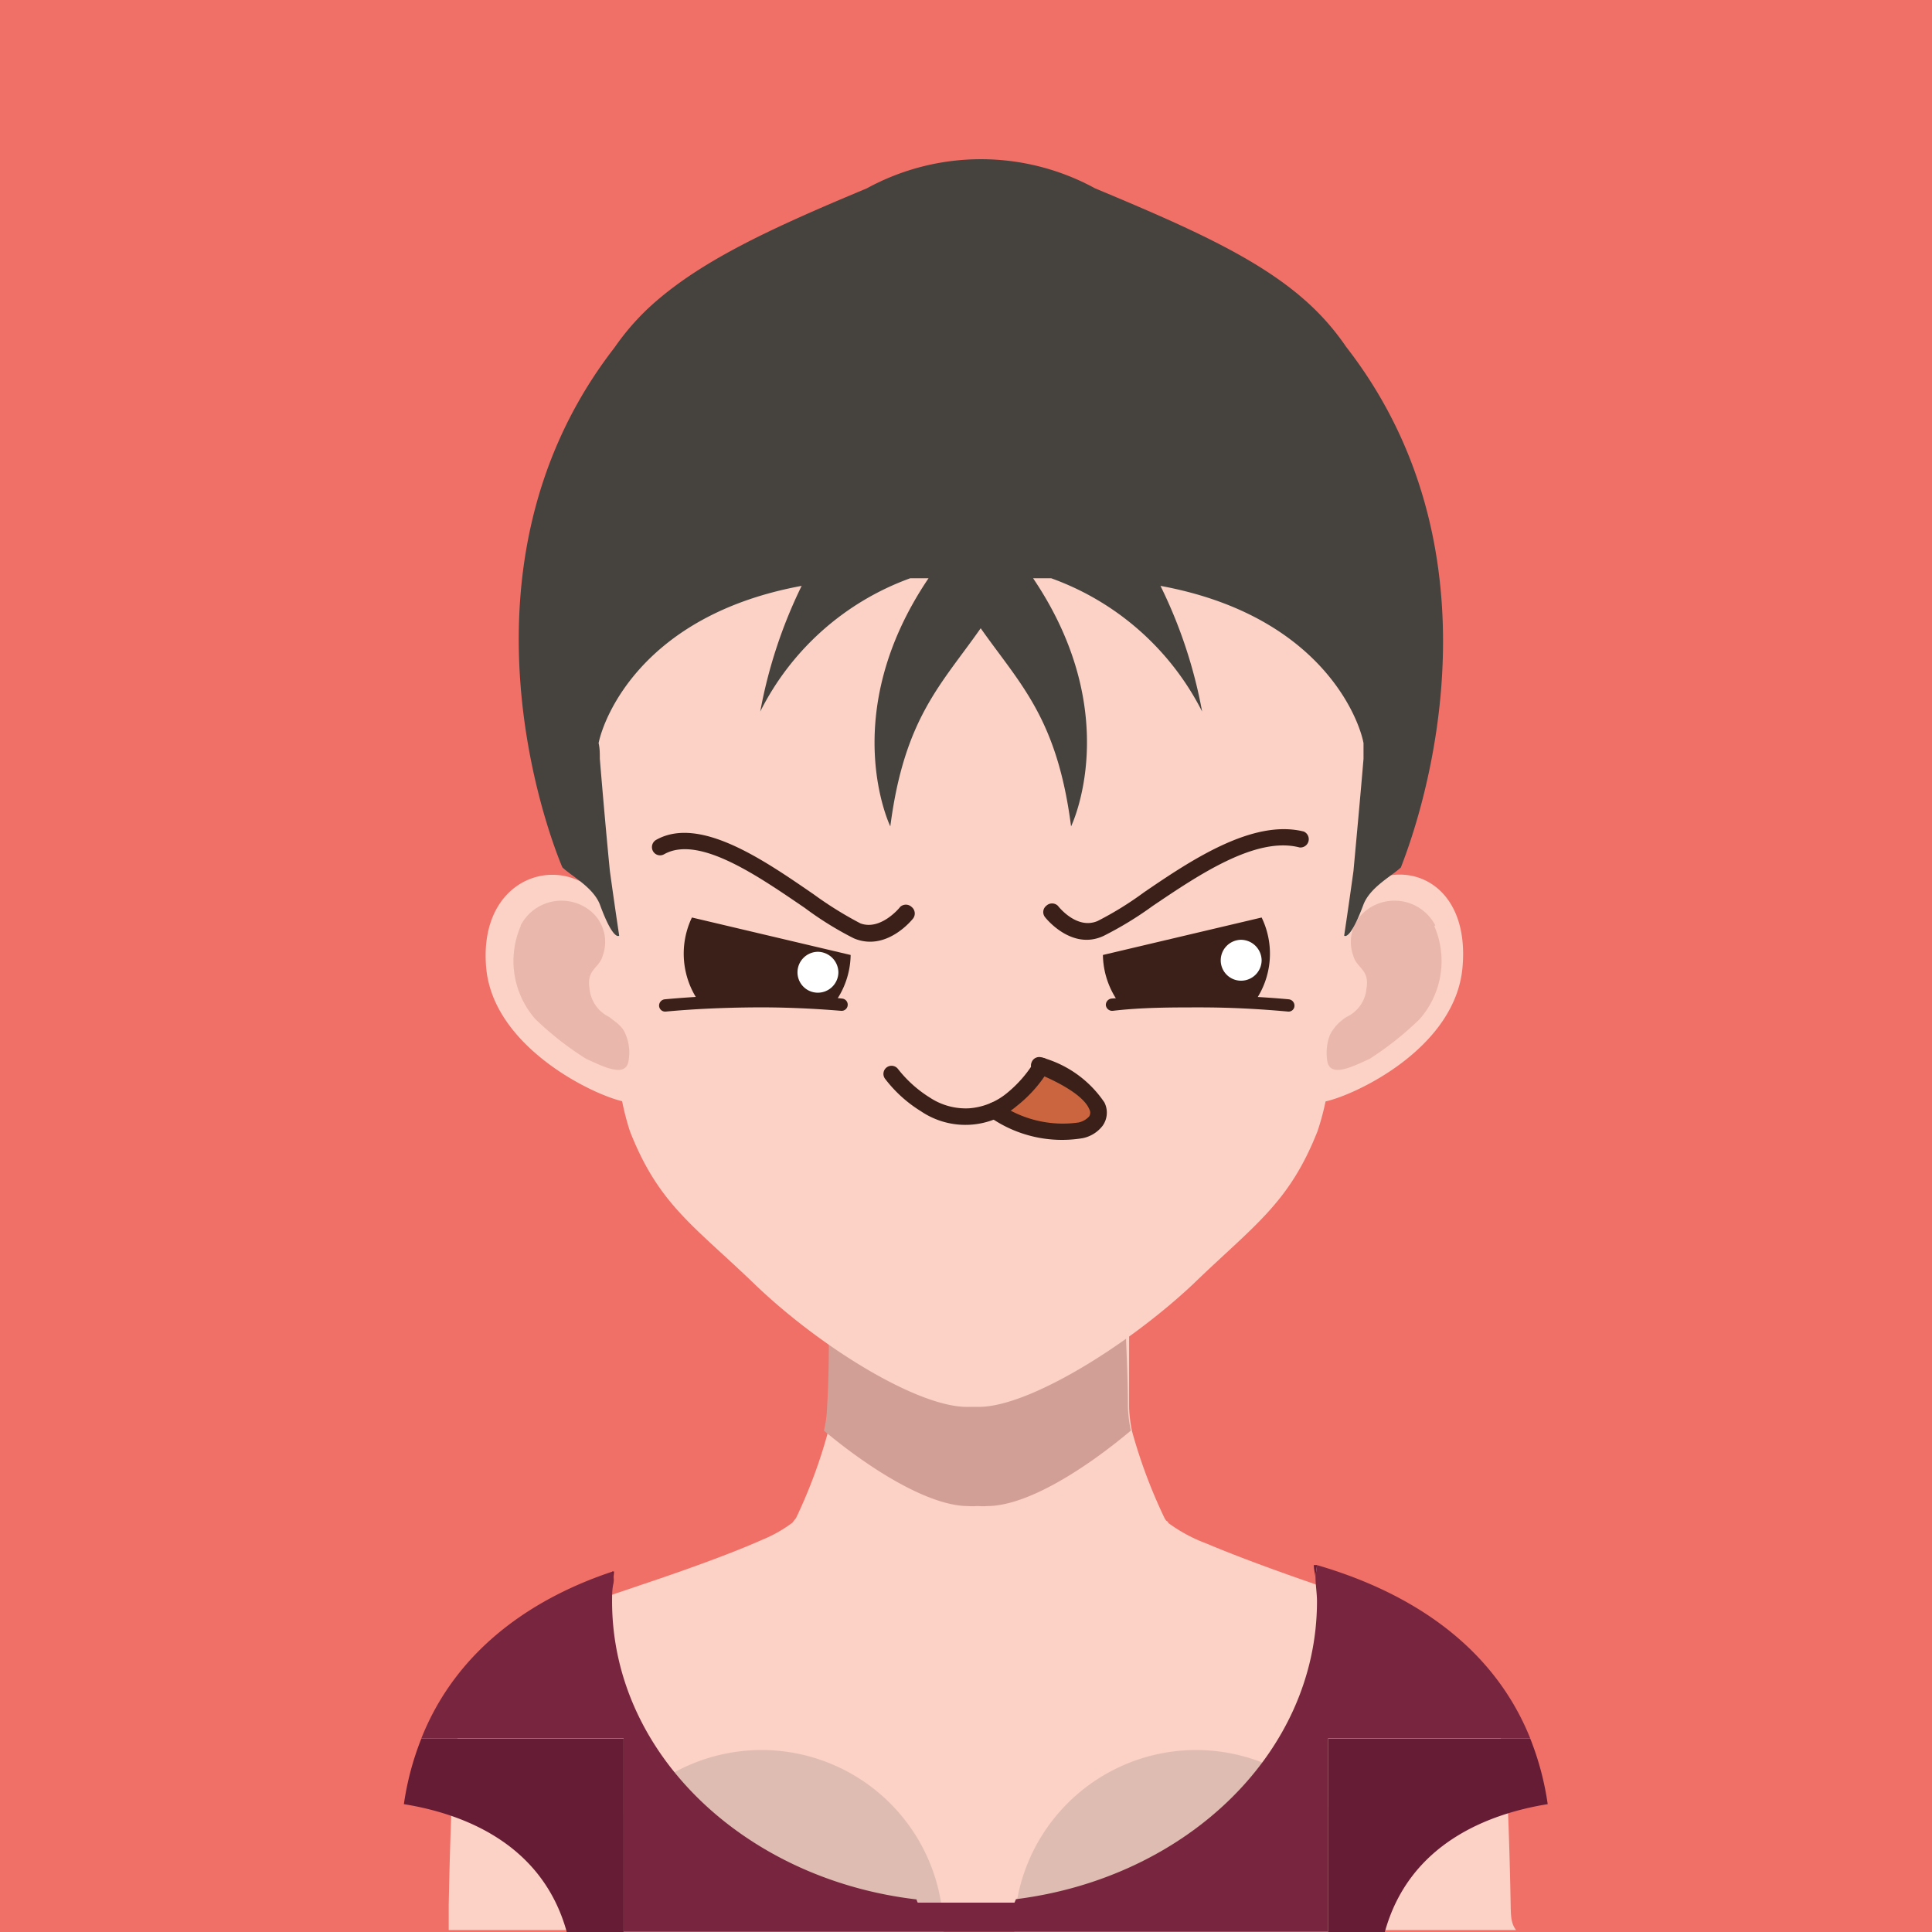<svg id="Layer_1" data-name="Layer 1" xmlns="http://www.w3.org/2000/svg" viewBox="0 0 78.88 78.88"><title>officeAndAdmin8OliviaIshidaSVG</title><rect width="78.88" height="78.88" style="fill:#f07068"/><path d="M342.72,279.28s-.1-6-.33-6.54c-.47-2.1.36-3.06-2.89-5.08,0,0-.73-.24-1.8-.59h0l-2.4-.8c-.33-.11-.67-.24-1-.35-1.46-.51-2.94-1.06-4-1.51a6.37,6.37,0,0,1-1.56-.84s0-.05-.08-.09a.86.86,0,0,1-.07-.1,21.25,21.25,0,0,1-1.33-3.55v0a5.58,5.58,0,0,1-.12-1c0-.48,0-1,0-1.41s0-.86,0-1.19v-.29c0-.24,0-.44,0-.59s0-.24,0-.24l.86-.75c.64-.57,1.55-1.39,2.34-2.18a9.34,9.34,0,0,0,1.74-2.09.49.49,0,0,0,0-.15l-.06,0c-.4.06-2.55.43-4.86.8-1.37.21-2.81.42-4,.57l-1.25.14h0a7.23,7.23,0,0,1-.84.05c-.24,0-.56,0-.95-.05h0l-1.31-.16c-1.07-.14-2.36-.33-3.6-.52l-3.16-.51-.58-.1-1.38-.24a1.54,1.54,0,0,0,.4.74h0c.19.25.44.54.73.87s.6.61.93.92c1,1,2.06,1.91,2.58,2.36l.32.27a2,2,0,0,1,0,.24c0,.15,0,.35,0,.59v.29c0,.09,0,.19,0,.29,0,.65,0,1.47-.06,2.31a5.59,5.59,0,0,1-.13,1,20.72,20.72,0,0,1-1.32,3.57l-.08.1-.07.09a5.57,5.57,0,0,1-1.24.7c-1.23.55-3.17,1.25-5,1.86l-.26.09-2.56.86h0c-1.05.35-1.76.57-1.79.59-3.22,2-2.43,3-2.88,5h0v0a.48.48,0,0,0,0,.15h0c-.21,1.09-.3,6.38-.3,6.38,0,.32,0,.65,0,1h43.58C342.73,279.93,342.73,279.6,342.72,279.28Z" transform="translate(-281.04 -201.39)" style="fill:#fbd2c5"/><path d="M327.21,259.8a5.58,5.58,0,0,1-.12-1c0-1.13-.06-2.2-.08-2.9a13.93,13.93,0,0,1-5.68,1.32,2.42,2.42,0,0,1-.76,0,14,14,0,0,1-5.69-1.32c0,.7,0,1.77-.07,2.9a4.8,4.8,0,0,1-.13,1c1.81,1.52,4.26,3.08,5.89,3.08a1.83,1.83,0,0,0,.34,0H321a1.83,1.83,0,0,0,.34,0C323,262.88,325.4,261.32,327.21,259.8Z" transform="translate(-281.04 -201.39)" style="fill:#d29f97"/><path d="M337,237.39c.32-1.73.56-3,.63-3.31s.07-.25.1-.37.07-.29.09-.43.1-.42.15-.64,0-.2.05-.3.09-.47.13-.71l0-.31c0-.21.05-.42.08-.64a3.56,3.56,0,0,1,.05-.47c0-.14,0-.28,0-.41a14.83,14.83,0,0,0-2.67-9.59c-2.58-3.62-5.55-7.46-12-8h-5.44c-6.46.53-9.43,4.37-12,8a15,15,0,0,0-2.67,9.59c0,.13,0,.27,0,.41s0,.31.05.47,0,.43.07.64,0,.21,0,.31.09.48.13.71,0,.2,0,.3.09.43.15.64.07.28.09.43.06.25.1.37.32,1.57.63,3.29c-1.72-.85-4.11.36-3.83,3.53s4.21,5.13,5.55,5.45a10.82,10.82,0,0,0,.32,1.23c1.18,3,2.6,3.84,5.1,6.25,2.72,2.61,6.74,5.06,8.73,5h.42c2,0,6-2.44,8.73-5,2.49-2.41,3.92-3.29,5.09-6.25a10.49,10.49,0,0,0,.33-1.22c1.29-.29,5.29-2.2,5.59-5.46S338.75,236.5,337,237.39Z" transform="translate(-281.04 -201.39)" style="fill:#fbd2c5"/><path d="M339.64,239.17a1.88,1.88,0,0,0-2.87-.57,1.63,1.63,0,0,0-.48,1.8c.13.52.68.56.54,1.36a1.42,1.42,0,0,1-.81,1.15,1.86,1.86,0,0,0-.68.73,2.07,2.07,0,0,0-.1,1.12c.15.64,1.1.14,1.72-.14A12.88,12.88,0,0,0,339,243a3.59,3.59,0,0,0,.6-3.8" transform="translate(-281.04 -201.39)" style="fill:#e9b7ac"/><path d="M302.3,239.17a1.88,1.88,0,0,1,2.87-.57,1.63,1.63,0,0,1,.48,1.8c-.13.52-.68.56-.54,1.36a1.43,1.43,0,0,0,.8,1.15c.24.2.54.35.68.73a1.9,1.9,0,0,1,.1,1.12c-.15.64-1.09.14-1.72-.14A12.81,12.81,0,0,1,302.9,243a3.59,3.59,0,0,1-.6-3.8" transform="translate(-281.04 -201.39)" style="fill:#e9b7ac"/><path d="M336,215.55A10.09,10.09,0,0,0,334.7,214h0c-2-1.95-5-3.27-8.95-4.92a9.72,9.72,0,0,0-9.32,0c-3.95,1.65-6.9,3-8.95,4.92h0a10.16,10.16,0,0,0-1.35,1.58C298.82,225,304,236.8,304,236.8c.35.35,1.27.81,1.54,1.54.55,1.5.78,1.25.78,1.25s-.18-1.19-.38-2.64c-.12-1.21-.28-3-.41-4.58,0-.21,0-.43-.05-.64.2-1,1.77-5.22,8.29-6.42a19.77,19.77,0,0,0-1.69,5.13A11.07,11.07,0,0,1,318.2,225l.75,0h0c-3.77,5.58-1.56,10.13-1.56,10.13.57-4.42,2.08-5.79,3.69-8.09,1.62,2.3,3.12,3.67,3.69,8.09,0,0,2.22-4.55-1.55-10.13h0l.74,0a11.12,11.12,0,0,1,6.16,5.44,19.57,19.57,0,0,0-1.7-5.13c6.52,1.2,8.1,5.4,8.29,6.42,0,.21,0,.43,0,.64-.13,1.56-.3,3.37-.41,4.58-.2,1.45-.38,2.64-.38,2.64s.22.25.78-1.25c.27-.73,1.18-1.19,1.54-1.54C338.2,236.8,343.35,225,336,215.55Z" transform="translate(-281.04 -201.39)" style="fill:#46423e"/><path d="M306.11,265.55l-.08,0c0,.18,0,.33.05.5C306.09,265.9,306.09,265.72,306.11,265.55Z" transform="translate(-281.04 -201.39)" style="fill:#661c34"/><path d="M334.81,265.29l-.13,0c0,.17.05.34.07.52C334.76,265.6,334.79,265.45,334.81,265.29Z" transform="translate(-281.04 -201.39)" style="fill:#661c34"/><path d="M312.13,272.84a7.43,7.43,0,0,0-7.42,7.43h14.85A7.43,7.43,0,0,0,312.13,272.84Z" transform="translate(-281.04 -201.39)" style="fill:#dfbcb2"/><path d="M329.88,272.84a7.43,7.43,0,0,0-7.43,7.43H337.3A7.43,7.43,0,0,0,329.88,272.84Z" transform="translate(-281.04 -201.39)" style="fill:#dfbcb2"/><path d="M298.24,272.38a11.72,11.72,0,0,0-.71,2.67c2.41.39,5.65,1.6,6.65,5.22h2.32v-7.89Z" transform="translate(-281.04 -201.39)" style="fill:#661c34"/><path d="M344.23,275.05a11.72,11.72,0,0,0-.71-2.67h-8.26v7.89h2.32C338.58,276.65,341.82,275.44,344.23,275.05Z" transform="translate(-281.04 -201.39)" style="fill:#661c34"/><path d="M334.81,265.29c0,.16-.05.31-.06.48,0,.33.06.67.06,1,0,6.19-5.35,11.29-12.29,12.16l-.06.14h-3.95a.5.5,0,0,1-.05-.13c-7-.82-12.43-5.94-12.43-12.17,0-.24,0-.47.05-.71s0-.32-.05-.5c-3,1-6.28,3-7.79,6.81h8.26v7.89h28.76v-7.89h8.26C341.85,268.21,338.05,266.23,334.81,265.29Z" transform="translate(-281.04 -201.39)" style="fill:#78263f"/><path d="M323.47,244.88c4.78,2,1.57,4-1.82,1.84A4.31,4.31,0,0,0,323.47,244.88Z" transform="translate(-281.04 -201.39)" style="fill:#cb6540;fill-rule:evenodd"/><path d="M309.29,238.85a3.42,3.42,0,0,0,.3,3.46l5.49.07a3.4,3.4,0,0,0,.69-2Z" transform="translate(-281.04 -201.39)" style="fill:#3a2018;fill-rule:evenodd"/><path d="M314.43,240.25a.84.84,0,0,0-.83.84.83.83,0,0,0,.83.83.84.84,0,0,0,.84-.83A.85.85,0,0,0,314.43,240.25Z" transform="translate(-281.04 -201.39)" style="fill:#fff;fill-rule:evenodd"/><path d="M317.79,238.42a.34.34,0,0,1,.47,0,.34.34,0,0,1,.06.47s-1.07,1.38-2.42.81h0a13.5,13.5,0,0,1-2-1.24c-1.88-1.28-4.33-3-5.75-2.19a.33.33,0,0,1-.45-.13.34.34,0,0,1,.13-.46c1.78-1,4.42.84,6.44,2.23a15.1,15.1,0,0,0,1.9,1.18h0C317,239.4,317.79,238.43,317.79,238.42Z" transform="translate(-281.04 -201.39)" style="fill:#3a2018;fill-rule:evenodd"/><path d="M323.71,238.84a.33.33,0,0,1,.05-.47.34.34,0,0,1,.47,0s.76,1,1.63.62h0a13.54,13.54,0,0,0,1.89-1.17c1.92-1.31,4.44-3,6.52-2.48a.34.34,0,0,1-.17.65c-1.79-.47-4.16,1.15-6,2.39a14.34,14.34,0,0,1-2,1.22h0C324.78,240.22,323.71,238.84,323.71,238.84Z" transform="translate(-281.04 -201.39)" style="fill:#3a2018;fill-rule:evenodd"/><path d="M317.18,245.44a.33.33,0,1,1,.52-.41A5,5,0,0,0,319,246.2a2.66,2.66,0,0,0,1.61.44,2.74,2.74,0,0,0,1.54-.62,5,5,0,0,0,1.13-1.3.34.34,0,0,1,.46-.1.33.33,0,0,1,.11.46,5.46,5.46,0,0,1-1.29,1.46,3.24,3.24,0,0,1-3.92.22A5.4,5.4,0,0,1,317.18,245.44Z" transform="translate(-281.04 -201.39)" style="fill:#3a2018;fill-rule:evenodd"/><path d="M323.34,245.19a.32.32,0,0,1-.18-.43.33.33,0,0,1,.43-.19,4.52,4.52,0,0,1,2.54,1.83.92.92,0,0,1-.07.95,1.37,1.37,0,0,1-.82.51,5.13,5.13,0,0,1-3.77-.85.33.33,0,0,1,.35-.57,4.56,4.56,0,0,0,3.25.78.82.82,0,0,0,.44-.25.29.29,0,0,0,0-.3C325.34,246.26,324.68,245.74,323.34,245.19Z" transform="translate(-281.04 -201.39)" style="fill:#3a2018;fill-rule:evenodd"/><path d="M308.23,242.69a.25.25,0,0,1-.28-.22.26.26,0,0,1,.23-.28c1.2-.11,2.41-.17,3.62-.17s2.42,0,3.62.14a.25.25,0,0,1,.23.27.25.25,0,0,1-.27.23c-1.2-.1-2.4-.15-3.58-.14S309.42,242.58,308.23,242.69Z" transform="translate(-281.04 -201.39)" style="fill:#3a2018;fill-rule:evenodd"/><path d="M332.55,238.85a3.39,3.39,0,0,1-.3,3.46l-5.49.07a3.4,3.4,0,0,1-.69-2Z" transform="translate(-281.04 -201.39)" style="fill:#3a2018;fill-rule:evenodd"/><path d="M331.71,239.76a.85.85,0,0,1,.84.84.84.84,0,0,1-.84.83.83.83,0,0,1-.83-.83A.84.84,0,0,1,331.71,239.76Z" transform="translate(-281.04 -201.39)" style="fill:#fff;fill-rule:evenodd"/><path d="M333.66,242.19a.26.26,0,0,1,.23.28.24.24,0,0,1-.27.22c-1.2-.11-2.39-.17-3.58-.17s-2.38,0-3.57.14a.26.26,0,0,1-.28-.23.26.26,0,0,1,.23-.27c1.2-.1,2.41-.15,3.62-.14S332.46,242.08,333.66,242.19Z" transform="translate(-281.04 -201.39)" style="fill:#3a2018;fill-rule:evenodd"/></svg>